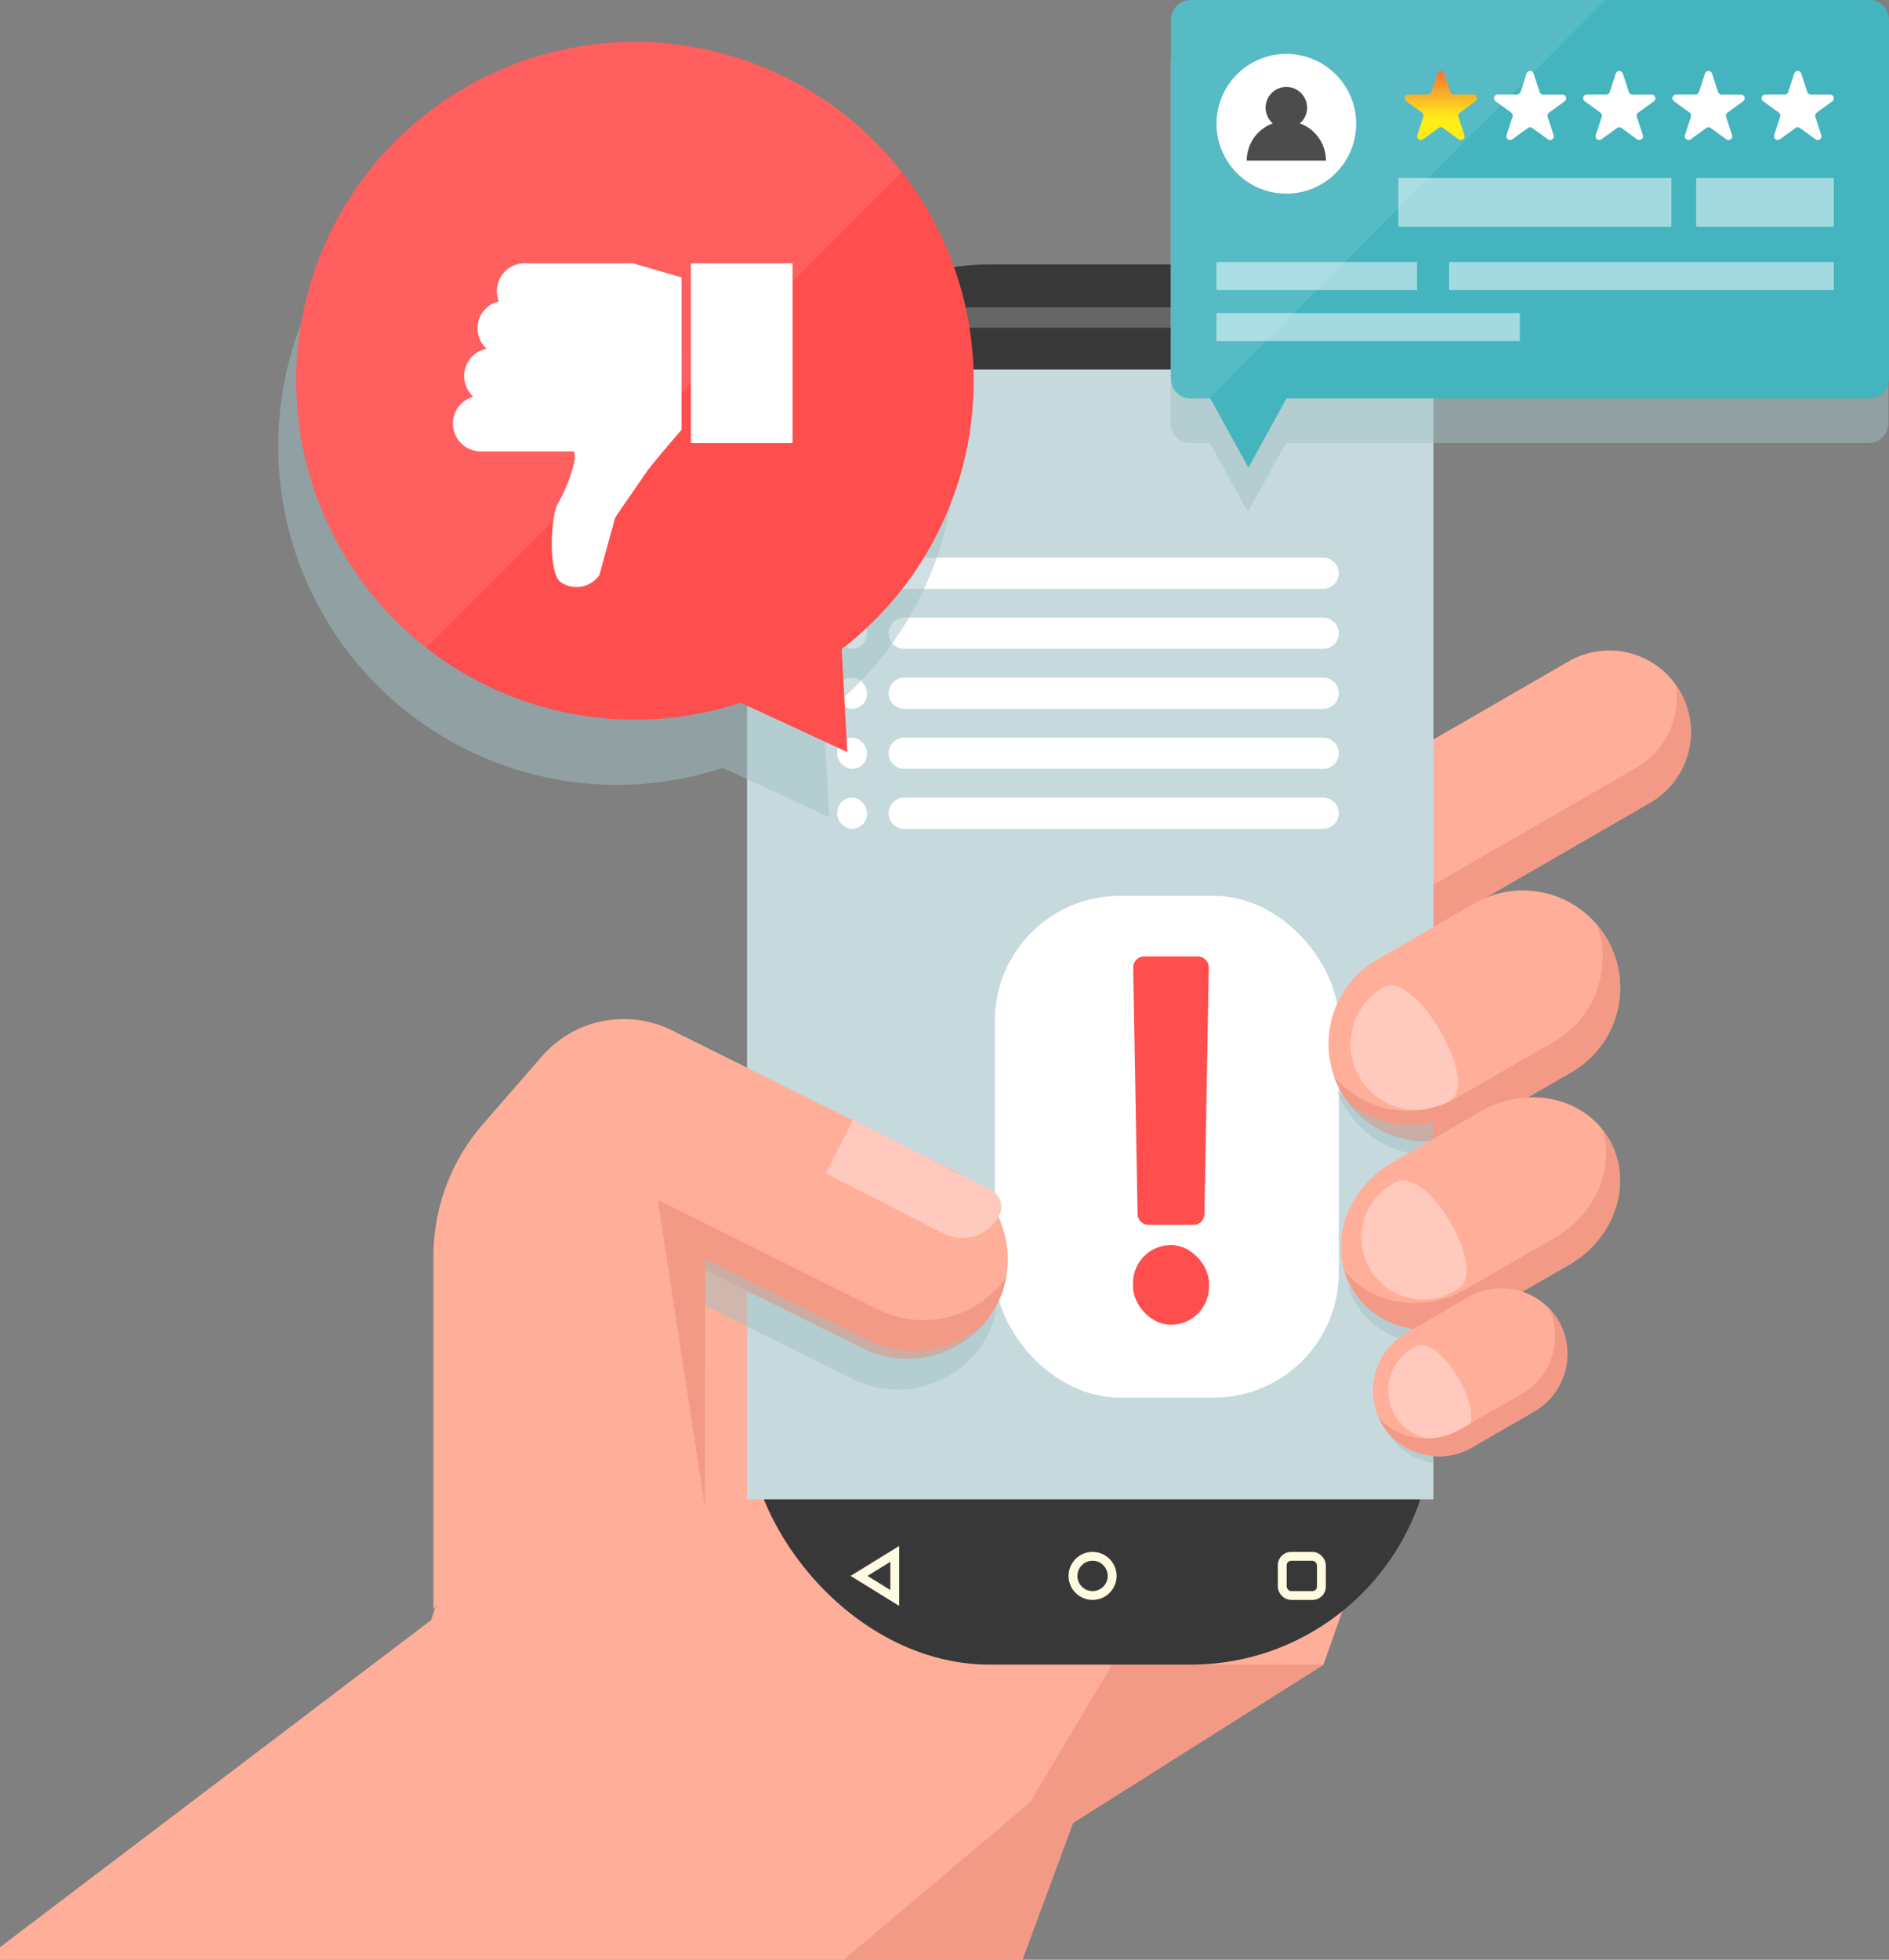 <svg xmlns="http://www.w3.org/2000/svg" xmlns:xlink="http://www.w3.org/1999/xlink" width="203.145" height="210.675" viewBox="0 0 203.145 210.675">
  <rect x="0" y="0" width="203.145" height="210.675" fill="#808080" stroke="none"/>
  <defs>
    <linearGradient id="linear-gradient" x1="0.5" x2="0.5" y2="1" gradientUnits="objectBoundingBox">
      <stop offset="0" stop-color="#f26222"/>
      <stop offset="0.678" stop-color="#ffea00"/>
    </linearGradient>
  </defs>
  <g id="Group_66715" data-name="Group 66715" transform="translate(0 -55.552)">
    <g id="Group_48928" data-name="Group 48928" transform="translate(0 179.613)">
      <path id="Path_43479" data-name="Path 43479" d="M63.628,317.276,46.347,367.392,0,402.541v1.349H109.946l5.443-14.706,26.94-17.016,16.222-46.026Z" transform="translate(0 -317.276)" fill="#ffaf99"/>
      <path id="Path_43480" data-name="Path 43480" d="M210.632,464.8l5.443-14.706,26.94-17.016h-22.73l-8.851,14.81L191.423,464.8Z" transform="translate(-100.685 -378.186)" fill="#f29a86"/>
    </g>
    <path id="Path_43481" data-name="Path 43481" d="M305.135,219.439l-53.617,30.956-8.767-15.185,53.617-30.956a8.767,8.767,0,0,1,11.976,3.209h0A8.767,8.767,0,0,1,305.135,219.439Z" transform="translate(-127.683 -77.597)" fill="#ffaf99"/>
    <g id="Group_48929" data-name="Group 48929" transform="translate(115.068 129.212)">
      <path id="Path_43482" data-name="Path 43482" d="M308.344,211.6h0c-.131-.227-.272-.444-.419-.654a8.767,8.767,0,0,1-4.289,8.875l-53.617,30.956-6.766-11.719-.5.289,8.767,15.185,53.617-30.956A8.767,8.767,0,0,0,308.344,211.6Z" transform="translate(-242.751 -210.948)" fill="#f29a86"/>
    </g>
    <g id="Group_48932" data-name="Group 48932" transform="translate(80.338 83.978)">
      <g id="Group_48931" data-name="Group 48931">
        <rect id="Rectangle_5726" data-name="Rectangle 5726" width="73.709" height="150.527" rx="26.078" transform="translate(0.05)" fill="#383838"/>
        <rect id="Rectangle_5727" data-name="Rectangle 5727" width="73.809" height="121.456" transform="translate(0 11.299)" fill="#c6dadd"/>
        <path id="Path_43483" data-name="Path 43483" d="M244.363,127.448H212.249a1.1,1.1,0,0,1-1.095-1.094h0a1.1,1.1,0,0,1,1.095-1.094h32.115a1.1,1.1,0,0,1,1.094,1.094h0A1.1,1.1,0,0,1,244.363,127.448Z" transform="translate(-191.401 -120.642)" fill="#666"/>
        <g id="Group_48930" data-name="Group 48930" transform="translate(12.043 138.618)">
          <rect id="Rectangle_5728" data-name="Rectangle 5728" width="4.211" height="4.211" rx="0.952" transform="translate(45.513 0.264)" fill="none" stroke="#fffbe1" stroke-miterlimit="10" stroke-width="0.952"/>
          <path id="Path_43484" data-name="Path 43484" d="M198.732,412.691l-3.843-2.369,3.843-2.369Z" transform="translate(-194.889 -407.953)" fill="none" stroke="#fffbe1" stroke-miterlimit="10" stroke-width="0.952"/>
          <path id="Path_43485" data-name="Path 43485" d="M247.64,410.615a2.105,2.105,0,1,1-2.105-2.105A2.105,2.105,0,0,1,247.64,410.615Z" transform="translate(-220.42 -408.246)" fill="none" stroke="#fffbe1" stroke-miterlimit="10" stroke-width="0.952"/>
        </g>
      </g>
    </g>
    <g id="Group_48934" data-name="Group 48934" transform="translate(90.036 115.501)">
      <path id="Path_43486" data-name="Path 43486" d="M248.337,185.377H203.281A1.677,1.677,0,0,1,201.6,183.7h0a1.677,1.677,0,0,1,1.677-1.677h45.056a1.677,1.677,0,0,1,1.677,1.677h0A1.677,1.677,0,0,1,248.337,185.377Z" transform="translate(-196.076 -182.023)" fill="#fff"/>
      <path id="Path_43487" data-name="Path 43487" d="M248.337,198.984H203.281a1.677,1.677,0,0,1-1.677-1.677h0a1.677,1.677,0,0,1,1.677-1.677h45.056a1.677,1.677,0,0,1,1.677,1.677h0A1.677,1.677,0,0,1,248.337,198.984Z" transform="translate(-196.076 -189.18)" fill="#fff"/>
      <path id="Path_43488" data-name="Path 43488" d="M248.337,212.591H203.281a1.677,1.677,0,0,1-1.677-1.677h0a1.677,1.677,0,0,1,1.677-1.677h45.056a1.677,1.677,0,0,1,1.677,1.677h0A1.677,1.677,0,0,1,248.337,212.591Z" transform="translate(-196.076 -196.337)" fill="#fff"/>
      <path id="Path_43489" data-name="Path 43489" d="M248.337,226.2H203.281a1.677,1.677,0,0,1-1.677-1.677h0a1.677,1.677,0,0,1,1.677-1.677h45.056a1.677,1.677,0,0,1,1.677,1.677h0A1.677,1.677,0,0,1,248.337,226.2Z" transform="translate(-196.076 -203.494)" fill="#fff"/>
      <path id="Path_43490" data-name="Path 43490" d="M248.337,239.805H203.281a1.677,1.677,0,0,1-1.677-1.677h0a1.677,1.677,0,0,1,1.677-1.677h45.056a1.677,1.677,0,0,1,1.677,1.677h0A1.677,1.677,0,0,1,248.337,239.805Z" transform="translate(-196.076 -210.651)" fill="#fff"/>
      <rect id="Rectangle_5729" data-name="Rectangle 5729" width="3.196" height="3.354" rx="1.598" transform="translate(3.196 3.354) rotate(-180)" fill="#fff"/>
      <rect id="Rectangle_5730" data-name="Rectangle 5730" width="3.196" height="3.354" rx="1.598" transform="translate(3.196 9.804) rotate(180)" fill="#fff"/>
      <rect id="Rectangle_5731" data-name="Rectangle 5731" width="3.196" height="3.354" rx="1.598" transform="translate(3.196 16.254) rotate(-180)" fill="#fff"/>
      <rect id="Rectangle_5732" data-name="Rectangle 5732" width="3.196" height="3.354" rx="1.598" transform="translate(3.196 22.704) rotate(180)" fill="#fff"/>
      <rect id="Rectangle_5733" data-name="Rectangle 5733" width="3.196" height="3.354" rx="1.598" transform="translate(3.196 29.154) rotate(180)" fill="#fff"/>
      <rect id="Rectangle_5734" data-name="Rectangle 5734" width="36.99" height="53.938" rx="13.441" transform="translate(16.948 36.356)" fill="#fff"/>
      <g id="Group_48933" data-name="Group 48933" transform="translate(31.809 42.869)">
        <path id="Path_43491" data-name="Path 43491" d="M263.57,301.317h-4.826a1.183,1.183,0,0,1-1.182-1.162l-.469-26.491a1.183,1.183,0,0,1,1.183-1.2h5.764a1.182,1.182,0,0,1,1.182,1.2l-.469,26.491A1.183,1.183,0,0,1,263.57,301.317Z" transform="translate(-257.072 -272.461)" fill="#ff4e4e"/>
        <rect id="Rectangle_5735" data-name="Rectangle 5735" width="8.171" height="8.576" rx="4.086" transform="translate(8.171 39.6) rotate(180)" fill="#ff4e4e"/>
      </g>
    </g>
    <g id="Group_48939" data-name="Group 48939" transform="translate(125.876 55.552)">
      <path id="Path_43492" data-name="Path 43492" d="M340.649,65.626H267.671a2.118,2.118,0,0,0-2.118,2.118v38.607a2.118,2.118,0,0,0,2.118,2.118h2.117l4.092,7.423,4.092-7.423h62.678a2.118,2.118,0,0,0,2.118-2.118V67.744A2.118,2.118,0,0,0,340.649,65.626Z" transform="translate(-265.553 -60.851)" fill="#a3c1c4" opacity="0.5" style="mix-blend-mode: multiply;isolation: isolate"/>
      <g id="Group_48938" data-name="Group 48938" transform="translate(0.055)">
        <path id="Path_43493" data-name="Path 43493" d="M340.764,55.552H267.786a2.118,2.118,0,0,0-2.118,2.118V96.277a2.118,2.118,0,0,0,2.118,2.118H269.9l4.092,7.423,4.092-7.423h62.677a2.118,2.118,0,0,0,2.118-2.118V57.67A2.118,2.118,0,0,0,340.764,55.552Z" transform="translate(-265.668 -55.552)" fill="#44b4bf"/>
        <circle id="Ellipse_18002" data-name="Ellipse 18002" cx="7.51" cy="7.51" r="7.51" transform="translate(3.787 19.516) rotate(-80.783)" fill="#fff"/>
        <g id="Group_48935" data-name="Group 48935" transform="translate(8.146 9.347)">
          <path id="Path_43494" data-name="Path 43494" d="M291.59,77.5a2.23,2.23,0,1,1-2.229-2.229A2.229,2.229,0,0,1,291.59,77.5Z" transform="translate(-285.103 -75.27)" fill="#383838"/>
          <path id="Path_43495" data-name="Path 43495" d="M287.111,82.994a4.258,4.258,0,0,0-4.258,4.258h8.515A4.258,4.258,0,0,0,287.111,82.994Z" transform="translate(-282.853 -79.333)" fill="#383838"/>
        </g>
        <rect id="Rectangle_5736" data-name="Rectangle 5736" width="29.369" height="5.247" transform="translate(24.447 19.131)" fill="#fff" opacity="0.5"/>
        <rect id="Rectangle_5737" data-name="Rectangle 5737" width="21.571" height="3.016" transform="translate(4.893 28.167)" fill="#fff" opacity="0.5"/>
        <rect id="Rectangle_5738" data-name="Rectangle 5738" width="41.378" height="3.016" transform="translate(29.905 28.167)" fill="#fff" opacity="0.5"/>
        <rect id="Rectangle_5739" data-name="Rectangle 5739" width="32.624" height="3.016" transform="translate(4.893 33.654)" fill="#fff" opacity="0.5"/>
        <rect id="Rectangle_5740" data-name="Rectangle 5740" width="14.805" height="5.247" transform="translate(56.478 19.131)" fill="#fff" opacity="0.5"/>
        <g id="Group_48936" data-name="Group 48936" transform="translate(25.14 7.634)">
          <path id="Path_43496" data-name="Path 43496" d="M322.968,71.934l.642,1.977a.4.4,0,0,0,.381.276h2.079a.4.4,0,0,1,.235.724l-1.682,1.222a.4.4,0,0,0-.146.447l.642,1.977A.4.4,0,0,1,324.5,79l-1.681-1.222a.4.4,0,0,0-.471,0L320.671,79a.4.4,0,0,1-.616-.447l.642-1.977a.4.4,0,0,0-.146-.447l-1.682-1.222a.4.4,0,0,1,.235-.724h2.079a.4.4,0,0,0,.38-.276l.643-1.977A.4.4,0,0,1,322.968,71.934Z" transform="translate(-318.705 -71.658)" fill="url(#linear-gradient)"/>
          <path id="Path_43497" data-name="Path 43497" d="M343.209,71.934l.642,1.977a.4.4,0,0,0,.381.276h2.079a.4.4,0,0,1,.235.724l-1.681,1.222a.4.4,0,0,0-.146.447l.642,1.977a.4.4,0,0,1-.616.447l-1.682-1.222a.4.4,0,0,0-.47,0L340.911,79a.4.4,0,0,1-.616-.447l.642-1.977a.4.4,0,0,0-.145-.447l-1.682-1.222a.4.4,0,0,1,.235-.724h2.079a.4.4,0,0,0,.381-.276l.642-1.977A.4.4,0,0,1,343.209,71.934Z" transform="translate(-329.351 -71.658)" fill="#fff"/>
          <path id="Path_43498" data-name="Path 43498" d="M363.45,71.934l.642,1.977a.4.4,0,0,0,.38.276h2.079a.4.4,0,0,1,.235.724L365.1,76.133a.4.4,0,0,0-.146.447l.643,1.977a.4.4,0,0,1-.616.447L363.3,77.783a.4.4,0,0,0-.471,0L361.152,79a.4.4,0,0,1-.616-.447l.642-1.977a.4.4,0,0,0-.146-.447l-1.682-1.222a.4.4,0,0,1,.236-.724h2.079a.4.4,0,0,0,.381-.276l.642-1.977A.4.4,0,0,1,363.45,71.934Z" transform="translate(-339.997 -71.658)" fill="#fff"/>
          <path id="Path_43499" data-name="Path 43499" d="M383.69,71.934l.642,1.977a.4.4,0,0,0,.381.276h2.079a.4.4,0,0,1,.236.724l-1.682,1.222a.4.4,0,0,0-.146.447l.642,1.977a.4.4,0,0,1-.616.447l-1.682-1.222a.4.4,0,0,0-.47,0L381.392,79a.4.4,0,0,1-.616-.447l.642-1.977a.4.4,0,0,0-.145-.447l-1.682-1.222a.4.4,0,0,1,.235-.724h2.079a.4.4,0,0,0,.381-.276l.643-1.977A.4.4,0,0,1,383.69,71.934Z" transform="translate(-350.643 -71.658)" fill="#fff"/>
          <path id="Path_43500" data-name="Path 43500" d="M403.931,71.934l.642,1.977a.4.4,0,0,0,.381.276h2.079a.4.4,0,0,1,.235.724l-1.682,1.222a.4.4,0,0,0-.145.447l.642,1.977a.4.4,0,0,1-.616.447l-1.682-1.222a.4.4,0,0,0-.47,0L401.633,79a.4.4,0,0,1-.616-.447l.642-1.977a.4.4,0,0,0-.145-.447l-1.682-1.222a.4.4,0,0,1,.235-.724h2.079a.4.4,0,0,0,.381-.276l.642-1.977A.4.4,0,0,1,403.931,71.934Z" transform="translate(-361.29 -71.658)" fill="#fff"/>
        </g>
        <g id="Group_48937" data-name="Group 48937" opacity="0.1">
          <path id="Path_43501" data-name="Path 43501" d="M267.786,55.552a2.118,2.118,0,0,0-2.118,2.118V96.277a2.118,2.118,0,0,0,2.118,2.118h1.967l42.622-42.843Z" transform="translate(-265.668 -55.552)" fill="#fff"/>
        </g>
      </g>
    </g>
    <g id="Group_48943" data-name="Group 48943" transform="translate(29.916 60.06)">
      <path id="Path_43502" data-name="Path 43502" d="M135.97,116.264a36.427,36.427,0,1,0-25.058,34.609l11.461,5.3-.595-11.068A36.359,36.359,0,0,0,135.97,116.264Z" transform="translate(-63.111 -72.832)" fill="#a3c1c4" opacity="0.5" style="mix-blend-mode: multiply;isolation: isolate"/>
      <g id="Group_48942" data-name="Group 48942" transform="translate(1.936)">
        <path id="Path_43503" data-name="Path 43503" d="M140.055,101.491A36.429,36.429,0,1,0,115,136.1l11.462,5.3-.6-11.067A36.36,36.36,0,0,0,140.055,101.491Z" transform="translate(-67.196 -65.062)" fill="#ff4e4e"/>
        <g id="Group_48940" data-name="Group 48940" transform="translate(16.855 23.795)">
          <path id="Path_43504" data-name="Path 43504" d="M102.754,132.485a3,3,0,0,0,3,3h10.027a2.583,2.583,0,0,1,.045,1.047,16.556,16.556,0,0,1-1.808,4.615c-.741,1.3-1.04,7.451.323,8.391a3,3,0,0,0,4.17-.768l1.7-6.193,3.368-4.89c.609-.884,3.766-4.533,3.766-4.533V116.784l-5.25-1.523H110.478a2.984,2.984,0,0,0-2.785,4.09,2.98,2.98,0,0,0-1.315,5.1,2.985,2.985,0,0,0-1.424,5.154A2.989,2.989,0,0,0,102.754,132.485Z" transform="translate(-102.754 -115.261)" fill="#fff"/>
          <rect id="Rectangle_5741" data-name="Rectangle 5741" width="10.927" height="19.319" transform="translate(25.599)" fill="#fff"/>
        </g>
        <g id="Group_48941" data-name="Group 48941">
          <path id="Path_43505" data-name="Path 43505" d="M103.626,65.062A36.422,36.422,0,0,0,81.2,130.19l51.123-51.123A36.356,36.356,0,0,0,103.626,65.062Z" transform="translate(-67.196 -65.062)" fill="#fff" opacity="0.1"/>
        </g>
      </g>
    </g>
    <g id="Group_48945" data-name="Group 48945" transform="translate(46.615 165.104)">
      <path id="Path_43506" data-name="Path 43506" d="M154.144,302.863,124,287.886A11.669,11.669,0,0,0,110,290.677l-6.327,7.27a21.723,21.723,0,0,0-5.336,14.261v37.923l14.882-20.7,3.1-9.7,2.219,1.931,7.593-8.725L144.393,322a10.885,10.885,0,0,0,14.457-4.475A10.739,10.739,0,0,0,154.144,302.863Z" transform="translate(-98.34 -286.667)" fill="#ffaf99"/>
      <path id="Path_43507" data-name="Path 43507" d="M199.968,321.7l-12.644-6.466,2.952-5.773,14.843,7.589a2.007,2.007,0,0,1,.873,2.7h0A4.476,4.476,0,0,1,199.968,321.7Z" transform="translate(-145.144 -298.658)" fill="#ffc9bd"/>
      <g id="Group_48944" data-name="Group 48944" transform="translate(24.114 19.413)">
        <path id="Path_43508" data-name="Path 43508" d="M172.859,339.4l-23.648-11.776,5.063,32.933.043-25.371,16.834,8.358a10.884,10.884,0,0,0,14.457-4.475,10.77,10.77,0,0,0,1.088-3.126A10.925,10.925,0,0,1,172.859,339.4Z" transform="translate(-149.211 -327.621)" fill="#f29a86"/>
      </g>
      <path id="Path_43509" data-name="Path 43509" d="M177.5,349.8l-17.521-8.725v5.019L175.8,353.94a10.884,10.884,0,0,0,14.456-4.475,10.763,10.763,0,0,0,1.088-3.125A10.925,10.925,0,0,1,177.5,349.8Z" transform="translate(-130.763 -315.282)" fill="#a3c1c4" opacity="0.5" style="mix-blend-mode: multiply;isolation: isolate"/>
    </g>
    <g id="Group_48950" data-name="Group 48950" transform="translate(142.866 151.278)">
      <path id="Path_43510" data-name="Path 43510" d="M327.533,277.025l-10.441,6.028a10.463,10.463,0,0,1-14.293-3.83h0a10.463,10.463,0,0,1,3.83-14.293L317.07,258.9a10.462,10.462,0,0,1,14.293,3.83h0A10.463,10.463,0,0,1,327.533,277.025Z" transform="translate(-301.396 -257.499)" fill="#ffaf99"/>
      <path id="Path_43511" data-name="Path 43511" d="M317.1,291.437a7.066,7.066,0,1,1-7.158-12.185C313.3,277.275,320.462,289.46,317.1,291.437Z" transform="translate(-304.055 -268.827)" fill="#ffc9bd"/>
      <g id="Group_48946" data-name="Group 48946" transform="translate(0.609 3.685)">
        <path id="Path_43512" data-name="Path 43512" d="M332.039,266.821h0a10.539,10.539,0,0,0-1.094-1.549,10.464,10.464,0,0,1-4.624,12.571l-10.441,6.029a10.463,10.463,0,0,1-13.2-2.281,10.533,10.533,0,0,0,.794,1.722h0a10.463,10.463,0,0,0,14.293,3.83l10.441-6.028A10.463,10.463,0,0,0,332.039,266.821Z" transform="translate(-302.682 -265.272)" fill="#f29a86"/>
      </g>
      <g id="Group_48947" data-name="Group 48947" transform="translate(0.962 21.51)">
        <path id="Path_43513" data-name="Path 43513" d="M314.938,353.247V350.2a9.7,9.7,0,0,1-9.241-3.376,8.732,8.732,0,0,0,.815,1.911h0A9.358,9.358,0,0,0,314.938,353.247Z" transform="translate(-304.62 -325.991)" fill="#a3c1c4" opacity="0.5" style="mix-blend-mode: multiply;isolation: isolate"/>
        <path id="Path_43514" data-name="Path 43514" d="M313.743,309.82v-3.533a10.473,10.473,0,0,1-10.318-3.409,10.538,10.538,0,0,0,.794,1.722h0A10.459,10.459,0,0,0,313.743,309.82Z" transform="translate(-303.425 -302.878)" fill="#a3c1c4" opacity="0.5" style="mix-blend-mode: multiply;isolation: isolate"/>
        <path id="Path_43515" data-name="Path 43515" d="M319.285,381.081a7.127,7.127,0,0,1-5.324-2.158c.087.186.177.37.282.55h0a7.038,7.038,0,0,0,5.043,3.434Z" transform="translate(-308.967 -342.876)" fill="#a3c1c4" opacity="0.5" style="mix-blend-mode: multiply;isolation: isolate"/>
      </g>
      <path id="Path_43516" data-name="Path 43516" d="M309.675,311.442l9.559-5.519c5-2.889,11.191-1.543,13.818,3.007h0c2.627,4.55.7,10.581-4.3,13.47l-9.56,5.519c-5,2.889-11.191,1.543-13.817-3.007h0c-2.627-4.55-.7-10.581,4.3-13.47" transform="translate(-302.869 -282.168)" fill="#ffaf99"/>
      <path id="Path_43517" data-name="Path 43517" d="M319.306,334.914a6.648,6.648,0,1,1-6.721-11.441C315.949,321.5,322.67,332.937,319.306,334.914Z" transform="translate(-305.388 -292.08)" fill="#ffc9bd"/>
      <g id="Group_48948" data-name="Group 48948" transform="translate(1.686 25.753)">
        <path id="Path_43518" data-name="Path 43518" d="M333.451,312.837h0a8.722,8.722,0,0,0-.692-1.008c1.233,4.209-.791,9.059-5.12,11.559l-9.559,5.519c-4.61,2.662-10.216,1.722-13.125-2a8.691,8.691,0,0,0,.815,1.911h0c2.627,4.55,8.813,5.9,13.817,3.007l9.56-5.519C334.151,323.417,336.077,317.387,333.451,312.837Z" transform="translate(-304.954 -311.829)" fill="#f29a86"/>
      </g>
      <path id="Path_43519" data-name="Path 43519" d="M315.077,352.51l6.582-3.8a7.149,7.149,0,0,1,9.785,2.542h0A7.15,7.15,0,0,1,328.753,361l-6.581,3.8a7.15,7.15,0,0,1-9.786-2.542h0a7.149,7.149,0,0,1,2.691-9.745" transform="translate(-306.683 -304.959)" fill="#ffaf99"/>
      <path id="Path_43520" data-name="Path 43520" d="M323.2,369.827a5.255,5.255,0,1,1-5.313-9.044C320.543,359.22,325.855,368.264,323.2,369.827Z" transform="translate(-308.572 -311.729)" fill="#ffc9bd"/>
      <g id="Group_48949" data-name="Group 48949" transform="translate(5.422 44.936)">
        <path id="Path_43521" data-name="Path 43521" d="M332.174,353.654h0a6.972,6.972,0,0,0-1.031-1.356,7.159,7.159,0,0,1-2.972,9.195l-6.582,3.8a7.179,7.179,0,0,1-8.755-1.185c.086.185.177.37.281.55h0A7.15,7.15,0,0,0,322.9,367.2l6.581-3.8A7.15,7.15,0,0,0,332.174,353.654Z" transform="translate(-312.835 -352.298)" fill="#f29a86"/>
      </g>
    </g>
  </g>
</svg>
